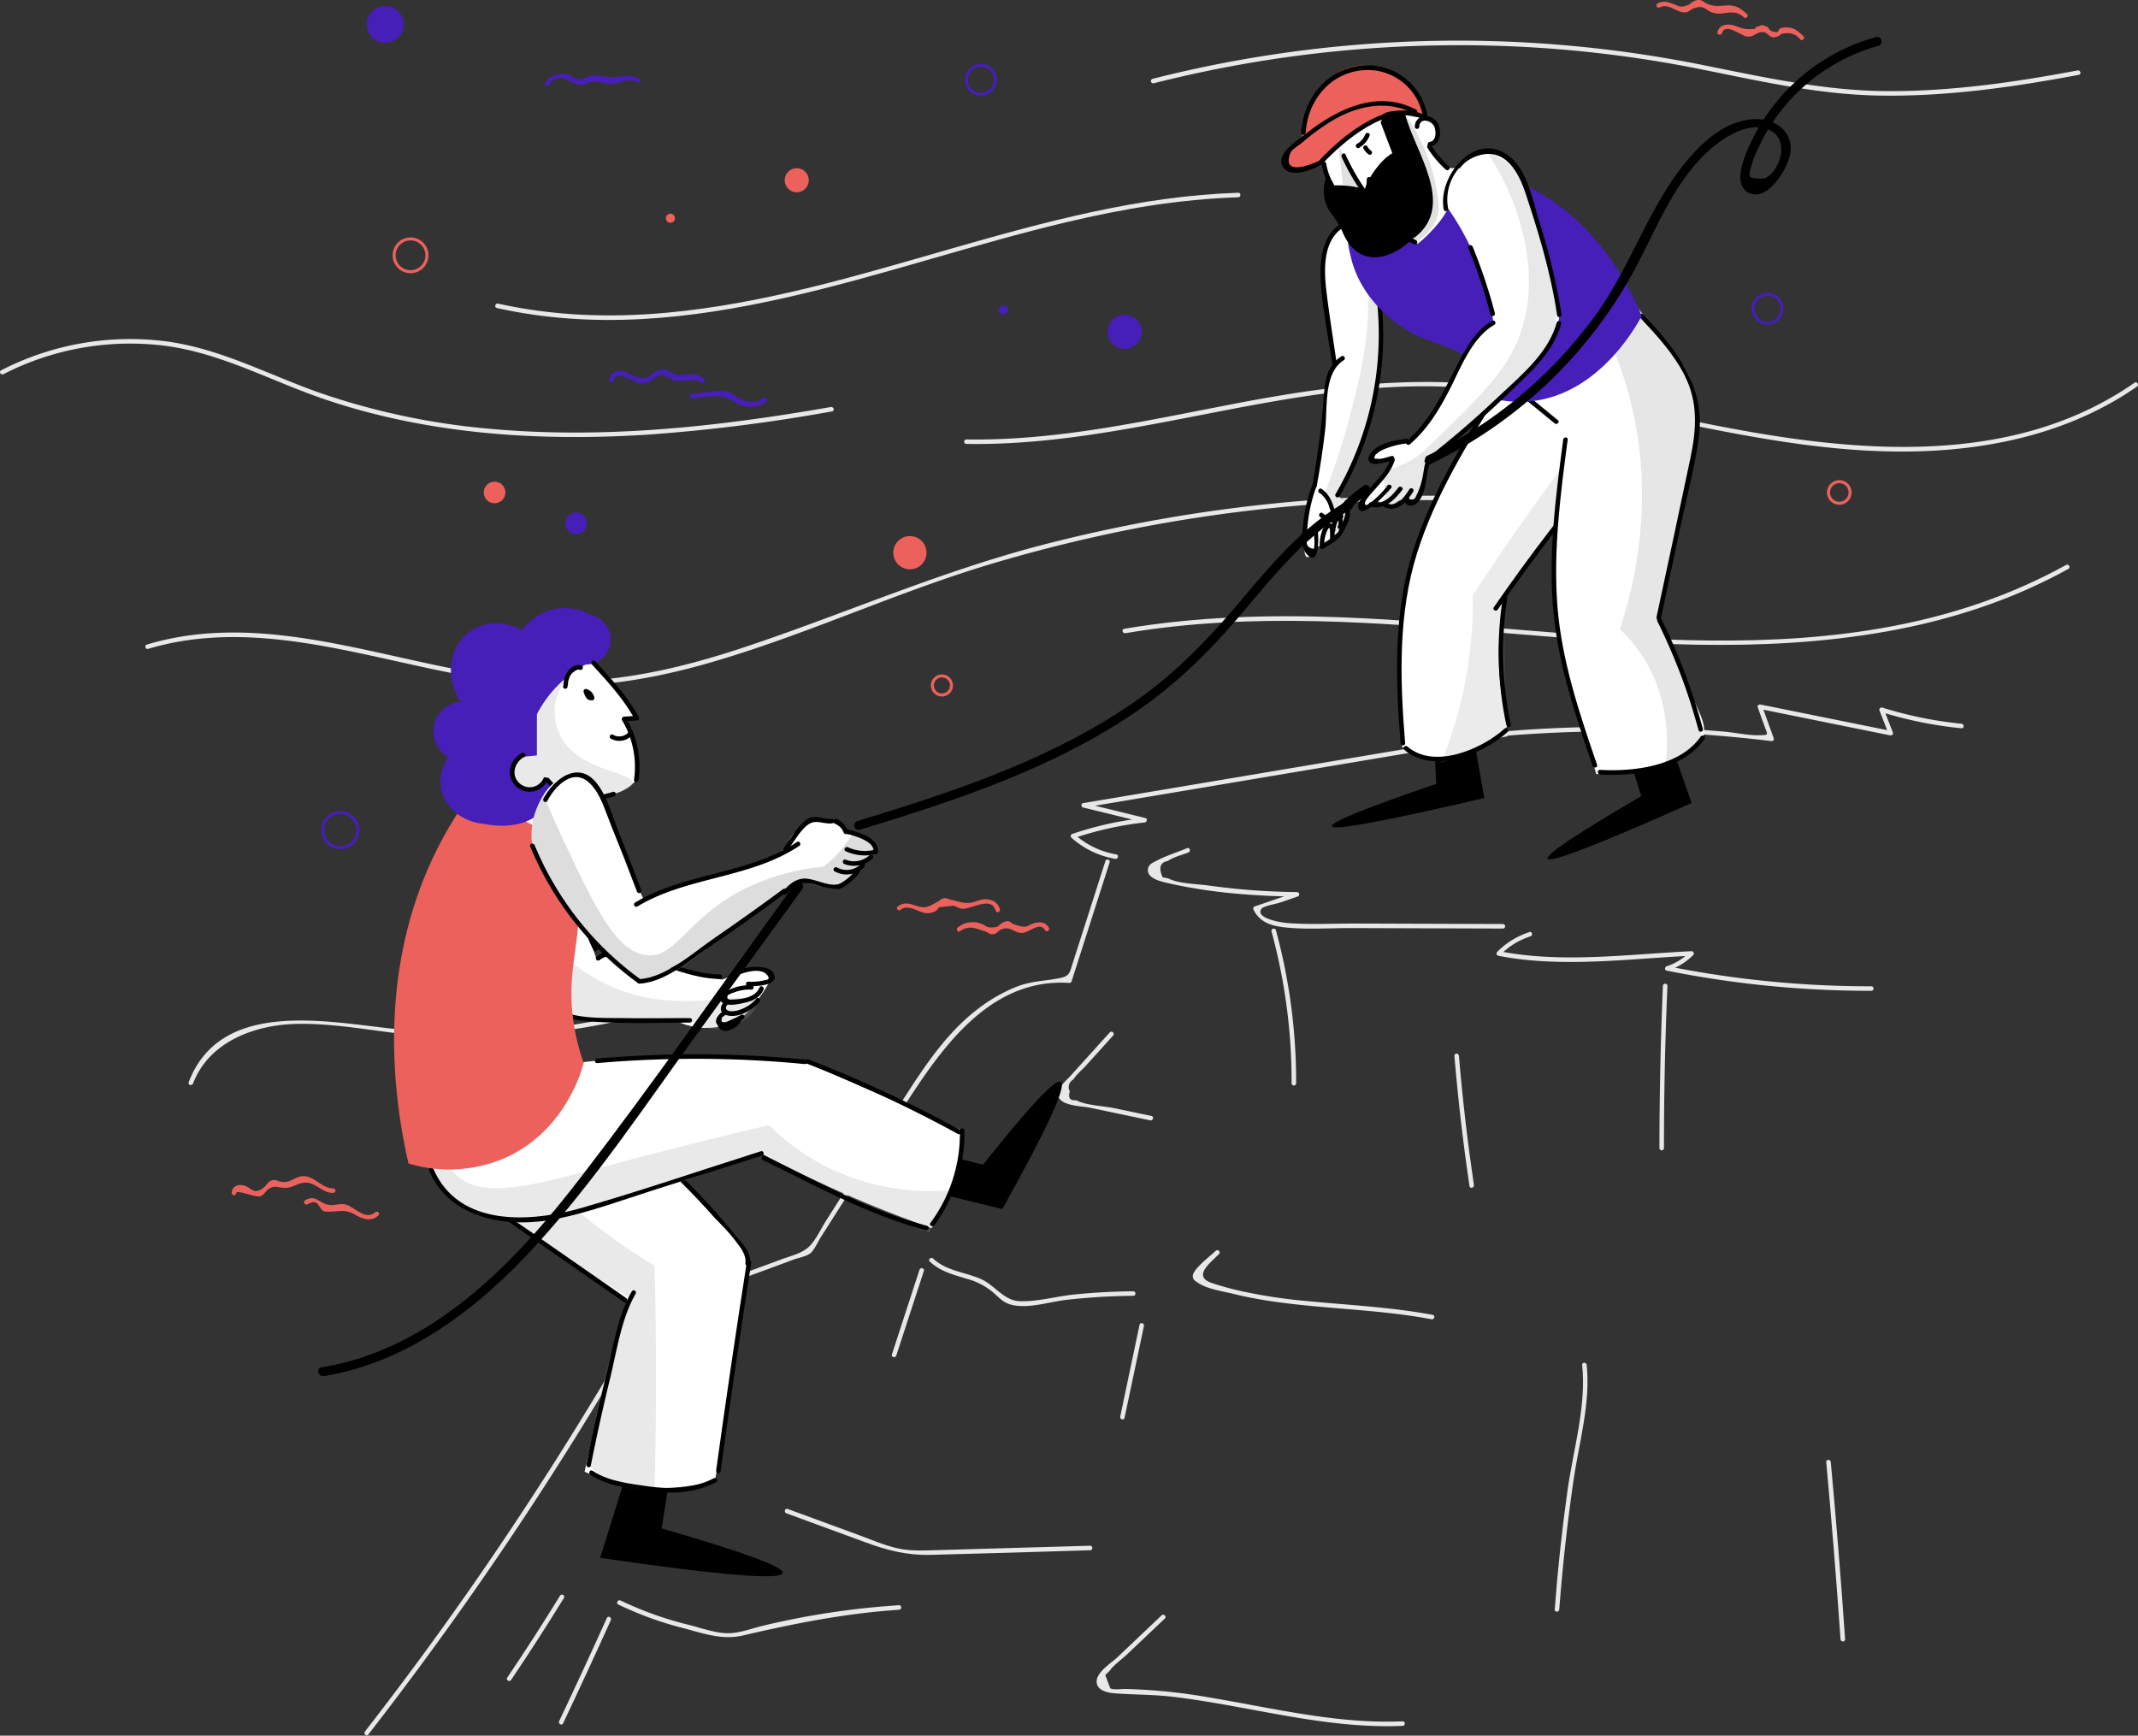 <svg xmlns="http://www.w3.org/2000/svg" viewBox="0 0 707.33 574.24"><rect x="0" y="0" width="707.33" height="574.24" fill="#333333" stroke="none"/><title>helping each other</title><g id="Layer_18" data-name="Layer 18"><path d="M7.31,373.86c5.3-13.92,20.58-19.47,34.42-19.72,14.64-.27,29.19,3.29,43.8,4.09a237.76,237.76,0,0,0,85.25-11.13c.92-.29.53-1.74-.4-1.44a235.88,235.88,0,0,1-95.94,10.2c-22.49-2.3-58-10.28-68.58,17.6-.34.9,1.11,1.29,1.45.4Z" transform="translate(56.56 -15.39)" style="fill:#e8e8e8"/><path d="M-7.63,230.09c31.61-9.48,64,.38,95.13,6.88,15,3.13,30.19,5.65,45.54,5.28s30.77-3.41,45.61-7.71c31.41-9.1,61.14-23.12,92.49-32.51a505.64,505.64,0,0,1,214.42-16.37c.95.13,1.36-1.31.4-1.44a509.06,509.06,0,0,0-198.25,11.61c-32.54,8.51-63.17,21.85-94.93,32.66-15.93,5.43-32.31,9.94-49.11,11.6-16.42,1.63-32.68-.07-48.83-3.17C61.12,230.46,26.21,218.37-8,228.65a.75.75,0,0,0,.4,1.44Z" transform="translate(56.56 -15.39)" style="fill:#e8e8e8"/><path d="M263.16,162.26c54.16.91,105.81-21.36,160.08-18.87,52.67,2.42,103,23.11,156.09,21.28,25.16-.86,50.23-6.85,71.1-21.38.79-.55,0-1.85-.76-1.3-41.14,28.65-94.18,23-140.62,13.77-25.94-5.13-51.79-11.32-78.22-13.39s-52.21,1.49-78,6.41c-29.65,5.66-59.29,12.49-89.66,12a.75.75,0,0,0,0,1.5Z" transform="translate(56.56 -15.39)" style="fill:#e8e8e8"/><path d="M315.77,224.88c83.63-14.19,168,14.3,251.64-.54C588.5,220.6,609,214,627.75,203.6c.85-.47.09-1.76-.75-1.3-73.58,40.56-160.33,20.36-239.66,17.33-24.07-.92-48.19-.23-72,3.8-.95.16-.55,1.61.4,1.45Z" transform="translate(56.56 -15.39)" style="fill:#e8e8e8"/><path d="M-55.43,139.19a91.86,91.86,0,0,1,53.68-9.37c18.54,2.46,35,11.7,52.53,17.65,34.17,11.62,70.77,14,106.59,11.74a562.14,562.14,0,0,0,61.33-7.71c1-.17.55-1.61-.4-1.45C181,156.59,143,160.73,105.13,157.22a234.67,234.67,0,0,1-55.65-11.78c-17-5.94-33-14.73-51.13-17.12a93.33,93.33,0,0,0-54.53,9.58c-.86.43-.11,1.73.75,1.29Z" transform="translate(56.56 -15.39)" style="fill:#e8e8e8"/><path d="M107.81,117.3c64.46,14.32,126.94-13.84,188.58-28.43,18.62-4.41,37.52-7.58,56.68-8.21,1,0,1-1.54,0-1.5C288,81.32,228.62,112.91,164.15,118.84c-18.72,1.73-37.56,1.1-55.94-3-.94-.21-1.34,1.23-.4,1.44Z" transform="translate(56.56 -15.39)" style="fill:#e8e8e8"/><path d="M325.23,42.92a411.12,411.12,0,0,1,120-12.13,406.28,406.28,0,0,1,60,7.33c19.6,3.89,38.87,8.42,58.94,8.87,22.53.5,44.93-2.69,67-6.84,1-.18.55-1.62-.4-1.45-20.69,3.89-41.63,6.92-62.73,6.84-21.3-.08-41.66-4.74-62.43-8.87a410.43,410.43,0,0,0-180.85,4.8.75.75,0,0,0,.39,1.45Z" transform="translate(56.56 -15.39)" style="fill:#e8e8e8"/></g><g id="Layer_19" data-name="Layer 19"><circle cx="127.45" cy="8.07" r="6.13" style="fill:#461eb8"/><circle cx="190.62" cy="173.16" r="3.6" style="fill:#461eb8"/><circle cx="112.58" cy="274.65" r="5.82" style="fill:none;stroke:#461eb8;stroke-miterlimit:10"/><circle cx="584.75" cy="102.17" r="4.8" style="fill:none;stroke:#461eb8;stroke-miterlimit:10"/><circle cx="324.5" cy="26.39" r="4.78" style="fill:none;stroke:#461eb8;stroke-miterlimit:10"/><circle cx="372.08" cy="109.79" r="5.66" style="fill:#461eb8"/><circle cx="163.62" cy="162.93" r="3.58" style="fill:#ec615b"/><circle cx="135.82" cy="84.47" r="5.43" style="fill:none;stroke:#ec615b;stroke-miterlimit:10"/><circle cx="301.03" cy="182.86" r="5.5" style="fill:#ec615b"/><circle cx="263.59" cy="59.63" r="3.99" style="fill:#ec615b"/><circle cx="311.62" cy="226.78" r="3.16" style="fill:none;stroke:#ec615b;stroke-miterlimit:10"/><circle cx="608.51" cy="162.93" r="3.58" style="fill:none;stroke:#ec615b;stroke-miterlimit:10"/><path d="M165.24,89.09a1.5,1.5,0,0,0,0-3,1.5,1.5,0,0,0,0,3Z" transform="translate(56.56 -15.39)" style="fill:#ec615b"/><path d="M241.49,316.32c2.43-1.92,5.91,1,8.46,1.19a5.21,5.21,0,0,0,3.27-.87q.48-.52.9-1.08l4.52-.51c1.2.12,1.84.9,3.16,1,3.08.17,9.6-4.31,11,.58a.75.75,0,0,0,1.45-.4c-.63-2.16-2.24-3.15-4.51-3.31-1.93-.14-3.44.9-5.28,1.15-2.39.33-4.4-.66-6.52-1-.53-.1-1.05-.52-1.61-.51-1.57,0-1.5.5-2.72,1.17-2.77,1.51-3.87,2.37-6.75,1.43-2.42-.8-4.35-1.5-6.46.17-.76.6.31,1.65,1.06,1.06Z" transform="translate(56.56 -15.39)" style="fill:#ec615b"/><path d="M261.08,323.45c3.08-2.17,5.37-.79,8.44.16.7.22.93.64,1.54.77,2.26.49,2.14-1,4-1.62,2.75-.91,3.84,1.19,6.33,1.3s6-4,7.76-.94a.75.75,0,0,0,1.3-.76c-1-1.7-2.41-2.05-4.36-1.65-3.09.65-2.2,2.18-7.09.52-.89-.3-1.16-1.05-2.25-1.07a3.53,3.53,0,0,0-1.51.48c-1.86.89-.86,1.42-3.3,1.57-1.94.13-1.87-.27-3.41-1a7.79,7.79,0,0,0-8.19,1c-.79.55,0,1.85.75,1.29Z" transform="translate(56.56 -15.39)" style="fill:#ec615b"/><path d="M492.6,17.84c2.73-1.46,5.24,1.44,7.85,1.64,1.62.12,2-.77,3.24-1.27,3.84-1.52,3.89.9,7,1.53,3.51.71,6.35-1.66,9.67,1.37.71.65,1.78-.41,1.06-1.06-2.09-1.91-3.73-3-6.57-2.88-2.46.12-4.2.57-6.71-.59-.82-.38-1.48-1.11-2.45-1.18a3.55,3.55,0,0,0-1.94.46c-1.08.4-.85.94-2.43,1.4-1.89.56-2.11.3-3.82-.36-2-.78-3.65-1.44-5.68-.35-.85.46-.09,1.75.76,1.29Z" transform="translate(56.56 -15.39)" style="fill:#ec615b"/><path d="M513.14,26.4c1-3.65,6.27.78,8.18,1.06,2.31.34,3-1.37,5.06-1.45,1.9-.08,2,1.54,3.78,1.74.49.06,1-.31,1.45-.32a2.54,2.54,0,0,0,1-.76c2.79-.74,4.92-.16,6.41,1.76.69.68,1.75-.38,1.06-1.06-2.39-2.37-4-3.31-7.17-2.75-1.82.32-.14,2.37-3.65.91-.5-.21-.75-1.21-1.33-1.35s-1-.5-1.55-.47c-.42,0-.84.35-1.24.43-2.29.47.92,1-3.5.88-2.4-.07-3.74-1.29-6-1.46-2-.15-3.42.51-4,2.44a.75.75,0,0,0,1.44.4Z" transform="translate(56.56 -15.39)" style="fill:#ec615b"/><path d="M21.62,410.08c.05-1.17,6.38,1.51,7.79,1.12s1.66-1.47,2.64-2.23c2.13-1.67,3.42-.58,5.72-.58,3.29,0,5.06-2.72,8.8-1.33,2.63,1,4.1,3,7.1,3a.75.75,0,0,0,0-1.5c-3.93,0-6.49-4.51-10.42-4-2.49.32-3.7,2.21-6.59,1.85-1.35-.16-1.84-.94-3.32-.49-1.32.4-1.69,1.66-2.71,2.43-3.57,2.68-4-.39-6.92-.84-2-.3-3.5.59-3.59,2.55-.05,1,1.45,1,1.5,0Z" transform="translate(56.56 -15.39)" style="fill:#ec615b"/><path d="M45.16,413.86c4.15-2.51,3.52,2.1,5.87,2.37,3.38.38,6.23-1.15,9.62.88,2.66,1.59,5.49,2.67,8,.4.72-.65-.34-1.7-1.06-1.06-3.23,2.88-6.77-1.67-9.59-2.49-2.24-.65-4,.5-6.12,0-3-.63-4.12-3.49-7.51-1.44-.82.5-.07,1.8.76,1.3Z" transform="translate(56.56 -15.39)" style="fill:#ec615b"/><path d="M275.35,119.44a1.5,1.5,0,0,0,0-3,1.5,1.5,0,0,0,0,3Z" transform="translate(56.56 -15.39)" style="fill:#461eb8"/><path d="M125.05,43.55c3.46-4.89,6.33-.9,9.75-.13,1.51.34,1.89-.19,3.24-.61,2.75-.87,4.2,0,6.77.31,3.37.41,5.3-2.24,9.32-.52.88.38,1.64-.91.76-1.29-2.93-1.26-4.79-.73-7.82-.41s-5.41-1-8.36-.38c-1.36.31-2.74,1.38-4.39,1-.7-.16-1.42-.9-2.12-1.15a8.4,8.4,0,0,0-2.8-.55,6.46,6.46,0,0,0-5.64,3c-.56.79.74,1.54,1.29.75Z" transform="translate(56.56 -15.39)" style="fill:#461eb8"/><path d="M146.5,141.33c.52-3.87,6.88.67,8.65.91s3.08-.55,4.55-1.49c2.17-1.39,1.79-1.79,5.29-.31.41.17.64.8,1.11.88,2.55.42,7.66-.79,9.2.53.73.63,1.79-.43,1.06-1.06-2.6-2.23-4.1-1.65-7.16-1.38a6.58,6.58,0,0,1-4-.86c-.41-.17-.68-.58-1.1-.74a3.65,3.65,0,0,0-2.44,0c-3.75,1.06-3,4-8.46,2.06-1.27-.45-2.19-1.47-3.58-1.71-2.17-.37-4.29.54-4.59,2.79-.13.94,1.32,1.35,1.44.4Z" transform="translate(56.56 -15.39)" style="fill:#461eb8"/><path d="M172.37,147.21c2.81-.23,5.83-.82,8.64-.71,3.47.13,5,2,7.8,3a9,9,0,0,0,8.13-1.18c.8-.52.05-1.82-.76-1.3-3.74,2.43-6.4,1.26-9.83-.92a6.06,6.06,0,0,0-2.12-1.07c-3.52-.9-8.27.39-11.86.68-1,.08-1,1.58,0,1.5Z" transform="translate(56.56 -15.39)" style="fill:#461eb8"/></g><g id="Layer_17" data-name="Layer 17"><path d="M441.25,257.65,301.76,281.1c-.74.13-.68,1.28,0,1.45l20.11,4.92.2-1.47a112,112,0,0,0-23.85,5.28.75.75,0,0,0-.33,1.25,29.06,29.06,0,0,0,14.48,7c.94.17,1.35-1.28.4-1.45A27.64,27.64,0,0,1,299,291.47l-.34,1.25a111,111,0,0,1,23.46-5.22c.79-.08,1.09-1.25.2-1.47l-20.11-4.93v1.45l139.49-23.46c1-.16.55-1.6-.4-1.44Z" transform="translate(56.56 -15.39)" style="fill:#e8e8e8"/><path d="M309.13,300.32l-6.59,20.61-3,9.36-1.2,3.75c-1,3.15-1,4.29-4.25,4.94-4.85,1-9.34.94-14.09,2.78a53,53,0,0,0-12.87,7.3c-9.25,7-16.13,16.63-22.42,26.28-7.51,11.5-14.78,23.16-22.15,34.75l-5.77,9.07c-1.68,2.64-3.16,5.94-5.25,8.24-2.42,2.66-6.41,3.46-9.65,4.67l-10.87,4-18.1,6.72c-4.64,1.73-10.49,3-14.48,6s-6.31,8.75-8.82,13.06q-5.38,9.25-11,18.42-10.41,17.12-21.42,33.86-25,38.09-53,74.1c-.59.75.47,1.82,1.06,1.06a1154.74,1154.74,0,0,0,77.57-113q4.32-7.19,8.54-14.44c3.54-6.1,5.95-11.45,12.88-14.23,11.34-4.55,22.94-8.52,34.39-12.78l7.25-2.69c1.62-.6,4.39-1.06,5.76-2.21,1.17-1,2.43-3.78,3.26-5.1l5.25-8.24,19.94-31.33c13-20.44,29.34-46.51,57.15-44.68a.77.77,0,0,0,.72-.55l12.58-39.34c.3-.92-1.15-1.32-1.45-.4Z" transform="translate(56.56 -15.39)" style="fill:#e8e8e8"/><path d="M336.21,296c-3.32,1.37-7,2.5-10.18,4.19-1,.52-2.25,1-2.66,2.15-1.09,3.14,3.12,4.42,5.28,4.94,14.25,3.41,29.28,4.58,43.9,4.75l-.2-1.48-13.74,4.71a.76.76,0,0,0-.45,1.1c1.89,4,5.73,5.32,9.9,5.8,7.4.87,15.15.25,22.59.28l50,.16a.75.75,0,0,0,0-1.5l-49-.16c-7.36,0-14.89.4-22.23-.15-2.19-.17-10.76-1.57-8.68-4.67.64-1,4.85-1.66,6-2.06l6-2.06a.75.75,0,0,0-.2-1.47,225.78,225.78,0,0,1-29.05-2.14c-3.93-.56-10-.57-13.5-2.36l-1.91-.4q-2.11-4.71,1.74-5.39c1.77-1.3,4.74-2,6.78-2.8.88-.36.5-1.81-.4-1.44Z" transform="translate(56.56 -15.39)" style="fill:#e8e8e8"/><path d="M437.33,259.2a431.27,431.27,0,0,1,92.2,1.39.76.76,0,0,0,.73-.95L526.41,249l-.92.92,43.27,8.76c.5.1,1.14-.35.92-.93l-3-7.73-.92.92a133,133,0,0,0,26.57,5.39c1,.09,1-1.41,0-1.5a131.14,131.14,0,0,1-26.17-5.34c-.51-.16-1.14.39-.93.93l3,7.73.92-.92-43.27-8.75c-.51-.11-1.13.34-.92.92l2.25,6.24c1.06,2.94,1.53,2.94-1.58,3-3.82.12-7.91-.85-11.74-1.19q-12.72-1.11-25.51-1.45a432.8,432.8,0,0,0-51.05,1.72c-.95.09-1,1.59,0,1.5Z" transform="translate(56.56 -15.39)" style="fill:#e8e8e8"/><path d="M449.41,323.78a26.19,26.19,0,0,0-10.65,6.56.75.75,0,0,0,.33,1.25c20.8,4.1,43,1,64,0l-.53-1.28a19.32,19.32,0,0,1-7.72,4.77c-.65.22-.78,1.29,0,1.44a341.93,341.93,0,0,0,67.69,6.68.75.75,0,0,0,0-1.5,340.2,340.2,0,0,1-67.29-6.62v1.44a21.23,21.23,0,0,0,8.38-5.15.76.76,0,0,0-.53-1.28c-20.86,1-43,4.08-63.64,0l.33,1.26a24.33,24.33,0,0,1,10-6.17c.92-.3.52-1.75-.4-1.45Z" transform="translate(56.56 -15.39)" style="fill:#e8e8e8"/><path d="M251.08,432.8c3.55,3.31,7.91,4.36,12.43,5.74a22.13,22.13,0,0,1,9.12,5c1.62,1.5,2.91,2.79,5.08,3.43,5.51,1.61,12.81-.85,18.26-1.49a211.66,211.66,0,0,1,22.37-1.37.75.75,0,0,0,0-1.5c-6.54.07-13.07.4-19.58,1.07-5.85.6-12.13,2.43-18,2.2-5.31-.21-8.3-5.44-13-7.42-5.3-2.25-11.25-2.6-15.64-6.69-.71-.65-1.77.4-1.06,1.06Z" transform="translate(56.56 -15.39)" style="fill:#e8e8e8"/><path d="M147.94,546.21a114.12,114.12,0,0,0,21.83,7.91c6.46,1.72,12.73,3.94,19.39,2.38,17.16-4,34.05-7.36,51.69-8.52,1-.06,1-1.56,0-1.5a264.63,264.63,0,0,0-45,6.78c-3.73.9-7.65,2.46-11.52,2.48-4.07,0-8.48-1.6-12.39-2.61a117.33,117.33,0,0,1-23.19-8.21c-.87-.43-1.63.86-.76,1.29Z" transform="translate(56.56 -15.39)" style="fill:#e8e8e8"/><path d="M203.6,516.06l25.71,9.44c7.61,2.8,14,4.51,22.11,4.31,17.55-.43,35.11-1,52.66-1.52,1,0,1-1.53,0-1.5l-50.71,1.46c-4.4.13-8.83.36-13.16-.64s-8.3-2.74-12.34-4.23L204,514.61c-.91-.33-1.3,1.12-.4,1.45Z" transform="translate(56.56 -15.39)" style="fill:#e8e8e8"/><path d="M247.64,435.49l-9.12,28c-.3.92,1.14,1.31,1.44.4l9.13-28c.3-.92-1.15-1.31-1.45-.4Z" transform="translate(56.56 -15.39)" style="fill:#e8e8e8"/><path d="M144.23,550.67q-7.74,17.16-15.8,34.16c-.41.86.88,1.63,1.29.75q8.07-17,15.8-34.15c.4-.87-.9-1.64-1.29-.76Z" transform="translate(56.56 -15.39)" style="fill:#e8e8e8"/><path d="M128.72,543.32q-8.44,13.74-17.47,27.12c-.54.8.75,1.55,1.29.75q9-13.37,17.48-27.12c.51-.82-.79-1.58-1.3-.75Z" transform="translate(56.56 -15.39)" style="fill:#e8e8e8"/><path d="M310.64,356.91l-13.17,14.58c-1.56,1.73-5.25,4.53-3.59,7.25,1.57,2.57,7.56,2.61,10,3.11l20.1,4.21c.95.19,1.35-1.25.4-1.45L311.91,382c-3.48-.73-9.3-.89-12.45-2.61-2,.21-2.74-.75-2.08-2.9a2.87,2.87,0,0,1,1.15-3.95c1-1.59,2.7-3,4-4.38L311.7,358c.64-.71-.41-1.78-1.06-1.06Z" transform="translate(56.56 -15.39)" style="fill:#e8e8e8"/><path d="M320.45,453.67l-6.4,30.4c-.2.94,1.25,1.34,1.44.39l6.41-30.39c.2-.94-1.25-1.34-1.45-.4Z" transform="translate(56.56 -15.39)" style="fill:#e8e8e8"/><path d="M345.67,429.19c-1.49,1.55-7.77,6.14-7.61,8.48.08,1.19.72,1.43,1.6,2.05,3,2.14,8.45,2.91,12,3.78,4,1,8.06,1.74,12.14,2.36,17.68,2.66,35.65,2.67,53.24,6,.94.18,1.35-1.26.4-1.44-13.57-2.55-27.35-3.2-41.07-4.53a176.06,176.06,0,0,1-22.6-3.4c-3.16-.72-6.28-1.58-9.36-2.6-6.68-2.23-.44-6.74,2.33-9.61.67-.69-.39-1.75-1.07-1.06Z" transform="translate(56.56 -15.39)" style="fill:#e8e8e8"/><path d="M327.74,549.83l-14.77,14c-2,1.87-7.5,5.21-6.63,8.65.62,2.47,4,3,6.05,3.16,6.29.46,12.56.37,18.85,1.1,25.48,3,50.34,10.77,76.21,9.65,1,0,1-1.54,0-1.5-21.45.93-42.3-4.27-63.31-7.79a186.79,186.79,0,0,0-28.4-2.92c-1.13,0-4.2.37-5-.24l-1.63-4.38,1.4-1.33c1.37-2,3.88-3.68,5.63-5.34l12.67-12c.7-.67-.36-1.73-1.07-1.06Z" transform="translate(56.56 -15.39)" style="fill:#e8e8e8"/><path d="M466.88,467c1.44,13.74-3,28.19-4.89,41.78q-2.72,19.47-4.19,39.1c-.07,1,1.43.95,1.5,0q1.63-21.36,4.69-42.58c1.81-12.5,5.72-25.61,4.39-38.3-.1-1-1.6-1-1.5,0Z" transform="translate(56.56 -15.39)" style="fill:#e8e8e8"/><path d="M493.59,341.6q-1.12,26.81-1.15,53.62a.75.75,0,0,0,1.5,0q0-26.82,1.15-53.62c0-1-1.46-1-1.5,0Z" transform="translate(56.56 -15.39)" style="fill:#e8e8e8"/><path d="M364.11,323.57a189.12,189.12,0,0,1,6.64,50.2.75.75,0,0,0,1.5,0,190.89,190.89,0,0,0-6.69-50.6.75.75,0,0,0-1.45.4Z" transform="translate(56.56 -15.39)" style="fill:#e8e8e8"/><path d="M424.61,364.72q1.81,21.63,5,43.11c.14.95,1.59.55,1.45-.4q-3.15-21.27-4.95-42.71c-.08-1-1.58-1-1.5,0Z" transform="translate(56.56 -15.39)" style="fill:#e8e8e8"/><path d="M547.63,499.12q2.68,29.28,4.73,58.6c.07,1,1.57,1,1.5,0q-2-29.33-4.73-58.6c-.09-1-1.59-1-1.5,0Z" transform="translate(56.56 -15.39)" style="fill:#e8e8e8"/></g><g id="guy_2" data-name="guy 2"><g id="leg_left" data-name="leg left"><path d="M150.55,503.4,142,530.81q59.66,8.66,60.42,5,.63-3-40.09-14.73,1.48-9.29,2.95-18.57Z" transform="translate(56.56 -15.39)"/><path d="M98,408a67.42,67.42,0,0,0,14.27,11.18c7.9,4.76,20.56,13.64,39.1,27.43q-2.25,7.57-4.42,15.39-5.73,20.66-10.11,40.3a61.59,61.59,0,0,0,14.69,4.5A63.43,63.43,0,0,0,180,505.12c1.74-10.07,3.17-18.63,4.24-25.21,3.38-20.75,4.42-28.69,5.11-34.45s1.18-10.68,1.49-14a216.54,216.54,0,0,0-14.57-18.17c-9.4-10.53-18.19-20.38-31.87-28.58A101.3,101.3,0,0,0,113,372.52L91.88,400.69A66.3,66.3,0,0,0,98,408Z" transform="translate(56.56 -15.39)" style="fill:#fff"/><path d="M108.6,389.82c3.39,4.12,7.13,8.32,11.25,12.54A203.23,203.23,0,0,0,160,434.18q.21,8.46.33,17,.38,29.1-.33,57A26,26,0,0,1,144.26,505a24.39,24.39,0,0,1-6.08-5,221.08,221.08,0,0,1,8.47-39.84c1.67-5.34,3.47-10.39,5.34-15.14-10.5-6.59-18.52-11.57-22.77-14.21-19.72-12.22-26.47-16.2-33-24.75a61.48,61.48,0,0,1-8.47-15Z" transform="translate(56.56 -15.39)" style="fill:#9e9e9e;opacity:0.23"/><path d="M91.24,401.07c6.2,9.1,15.44,15.06,24.33,21.25l34.29,23.85c.79.55,1.54-.75.76-1.3l-31.1-21.63c-9.66-6.72-20.24-13-27-22.93-.54-.79-1.84,0-1.29.76Z" transform="translate(56.56 -15.39)"/><path d="M144,385.34A237.08,237.08,0,0,1,169,406.79q5.27,5.22,10.19,10.77c3,3.35,11.66,11,10.85,15.68-.16.94,1.28,1.35,1.45.4.69-4-2.69-7-5-9.84q-6.33-7.77-13.33-15A239.16,239.16,0,0,0,144.76,384c-.78-.58-1.53.72-.76,1.3Z" transform="translate(56.56 -15.39)"/><path d="M190.54,432.74q-5.39,34.51-10.17,69.11c-.13.95,1.32,1.35,1.45.4q4.78-34.61,10.16-69.11c.15-.95-1.29-1.35-1.44-.4Z" transform="translate(56.56 -15.39)"/><path d="M152.43,442.71c-4.52,7.8-6,17.81-8.14,26.47q-3.79,15.27-6.84,30.71c-.19.94,1.26,1.34,1.45.4q2.88-14.51,6.38-28.86c2.22-9.06,3.72-19.82,8.45-28a.75.75,0,0,0-1.3-.76Z" transform="translate(56.56 -15.39)"/><path d="M138.75,503.29c5.65,3.85,13.8,4.73,20.46,5.54,7.33.88,14.52.38,21.15-3.07.86-.44.1-1.73-.76-1.29-6.87,3.57-14.43,3.74-22,2.64-5.95-.87-13.07-1.67-18.13-5.12-.8-.54-1.55.76-.76,1.3Z" transform="translate(56.56 -15.39)"/></g><g id="leg_right" data-name="leg right"><path d="M252.34,396.71l16.36,4q23.07-29.14,25.71-27.38,3,1.94-19.36,42.07l-24.38-5.92Q251.51,403.1,252.34,396.71Z" transform="translate(56.56 -15.39)"/><path d="M84.69,396.36a24.38,24.38,0,0,0,3.58,10.17c4.3,6.75,10.83,9.3,14.09,10.51,11,4.1,21.43,1.77,26.6.55,27.68-6.52,56.28-16.85,66.4-20.59,8.84,4.7,18.5,9.42,29,14,9.5,4.12,18.63,7.66,27.28,10.71a53.48,53.48,0,0,0,8.86-19.63,52.89,52.89,0,0,0,1.27-12.62l-52-22.75a430.11,430.11,0,0,0-57.47-1.16c-15.77.76-21.52,2-26,3.22C106,374.51,92.37,387.44,84.69,396.36Z" transform="translate(56.56 -15.39)" style="fill:#fff"/><path d="M87.93,392.77a21.86,21.86,0,0,0,6.7,11.61c10.12,8.59,26.56,2.69,65-7.31,9.54-2.48,22.59-5.77,38.26-9.41a75,75,0,0,0,18.48,13.5,77.45,77.45,0,0,0,41.82,8q-3.68,7-7.34,14c-7.28-2.69-14.95-5.8-22.89-9.43a327.18,327.18,0,0,1-31.49-16.52c-14.17,3.71-25.41,7.31-32.74,9.79-23.84,8.06-32.41,13-47.93,12.32-4.89-.23-15.52-1.27-23.85-8.5-2.44-2.12-7.31-6.35-6.85-11.93A11,11,0,0,1,87.93,392.77Z" transform="translate(56.56 -15.39)" style="fill:#9e9e9e;opacity:0.23"/><path d="M85.44,402.73c7,16.48,26.7,19.08,42.3,15.89,11.15-2.28,22-6.33,32.82-9.77l35-11.13c.91-.29.52-1.74-.4-1.44-19.63,6.23-39.17,12.92-58.95,18.65-16.93,4.91-41.09,6.69-49.47-13-.38-.88-1.67-.12-1.3.76Z" transform="translate(56.56 -15.39)"/><path d="M141,367.12a374.48,374.48,0,0,1,68.7.32c1,.1,1-1.4,0-1.5a374.48,374.48,0,0,0-68.7-.32c-.95.08-1,1.58,0,1.5Z" transform="translate(56.56 -15.39)"/><path d="M210.46,367.32a417.72,417.72,0,0,1,49.85,23.22c.85.46,1.61-.83.76-1.3a423.65,423.65,0,0,0-50.21-23.37c-.9-.35-1.29,1.1-.4,1.45Z" transform="translate(56.56 -15.39)"/><path d="M195.77,399.15c17.55,8.53,35,18.25,54,23.25a.75.75,0,0,0,.4-1.44c-18.84-5-36.21-14.63-53.64-23.1-.87-.42-1.63.87-.76,1.29Z" transform="translate(56.56 -15.39)"/><path d="M261,389.44A49.58,49.58,0,0,1,251.25,420c-.57.78.73,1.53,1.3.76a50.94,50.94,0,0,0,9.95-31.3.75.75,0,0,0-1.5,0Z" transform="translate(56.56 -15.39)"/></g><g id="hand_left" data-name="hand left"><path d="M107.9,288.48c-2.21,2.34-2.91,5.07-3.58,7.7a27,27,0,0,0-.62,10.11c.75,2.34,1.92,5.86,3.54,10.08a149.83,149.83,0,0,0,10.85,22.69c4.38,7.45,6.3,9.17,8.2,10.36,4,2.55,8.08,2.8,11.28,2.95,7.64.37,17.5.68,29.23.61a23,23,0,0,0,15.08,2A18.68,18.68,0,0,0,189,351.8a20.49,20.49,0,0,0,4.47-4.73c2.36-3.17,5.92-7.95,4.74-9.88-1.77-2.91-13.78,1.53-15.89,2.32-4.22-1-7.54-2-9.57-2.63-14.31-4.34-20-7.92-27.29-5.84a17.77,17.77,0,0,0-4.55,2c-1.55-4.38-4.3-12.22-7.74-22.14-6.51-18.82-8.55-25.18-13.81-26.46C115.47,283.5,110.63,285.58,107.9,288.48Z" transform="translate(56.56 -15.39)" style="fill:#fff"/><path d="M103.7,306.29c-.33-3.54-.06-9,1.58-9.36,2.33-.54,5.21,10.06,11.5,19.87a69.09,69.09,0,0,0,28.65,24.89c23.36,10.45,46.48,0,48.08,5.38.75,2.55-3.87,6.69-8.25,8.16-6.58,2.21-12.61-1.59-13.64-2.26-10.82.45-19.92.26-26.8-.06-11.41-.53-15-1.36-18.53-3.49-6.08-3.65-9.15-10.05-11.81-15.26-2.44-4.78-1.22-4.05-4.81-12.13C106.18,314.16,104.2,311.59,103.7,306.29Z" transform="translate(56.56 -15.39)" style="fill:#9e9e9e;opacity:0.23"/><path d="M103,306.49a172.2,172.2,0,0,0,9.6,23.87c3,6.06,6.3,14.31,11.71,18.62,5.2,4.13,13.4,4.36,19.74,4.65,9.18.43,18.41.12,27.59.09a.75.75,0,0,0,0-1.5c-7.36,0-14.72.13-22.08,0-7.6-.08-18,.43-24.25-4.52-5.45-4.29-8.83-12.86-11.81-19a168.77,168.77,0,0,1-9-22.7c-.3-.91-1.75-.52-1.45.4Z" transform="translate(56.56 -15.39)"/><path d="M128.57,301.81c2.33,5.31,4.53,10.68,6.56,16.11,1.49,4,2.63,8.12,4.7,11.84.47.84,1.76.09,1.29-.76-2.57-4.62-4-10-5.86-14.94-1.7-4.38-3.51-8.71-5.39-13-.39-.88-1.68-.12-1.3.76Z" transform="translate(56.56 -15.39)"/><path d="M141.87,333c3-2.61,9.32-.76,12.61-.11a84.32,84.32,0,0,1,9.48,2.52c5.83,1.87,11.48,3.8,17.67,3.88a.75.75,0,0,0,0-1.5c-9-.12-17.16-4.35-25.89-6.18-4.42-.93-11.13-3-14.93.33-.73.64.34,1.69,1.06,1.06Z" transform="translate(56.56 -15.39)"/><path d="M186.76,338.38c2.4-1.19,6.66-2.51,9.35-1.31.6.27,1.87,1.35,1.57,2.2-.09.26-1.47.47-1.75.54a18.92,18.92,0,0,1-4.93.37c-1,0-1,1.47,0,1.5,2.05.07,10.83-.1,8.29-4.38-1-1.75-3.7-1.95-5.52-2a16.14,16.14,0,0,0-7.77,1.8c-.86.43-.11,1.73.76,1.3Z" transform="translate(56.56 -15.39)"/><path d="M192,341.38a14.69,14.69,0,0,0-8.59,2.22c-1.27.82-2.65,2.25-1.07,3.45,1.9,1.45,5.73.5,7.86,0,2.51-.55,4.75-1.79,5.83-4.21.39-.88-.91-1.64-1.3-.76-1.5,3.37-5.53,3.85-8.82,4-.72,0-2.21.36-1.75-1.25.14-.46,1.86-1,2.22-1.12a13.45,13.45,0,0,1,5.62-.9c1,0,1-1.47,0-1.5Z" transform="translate(56.56 -15.39)"/><path d="M183.85,346.09c-2.31,1.64-3,4.64.48,5.3,3.79.73,8-1.81,10.38-4.54.64-.72-.42-1.78-1.06-1.06a12,12,0,0,1-5.17,3.58,9.22,9.22,0,0,1-2.93.6c-2,0-2.71-1.33-.94-2.58.78-.56,0-1.86-.76-1.3Z" transform="translate(56.56 -15.39)"/><path d="M182.58,350c-1.54,1-3.66,3.73-1,4.87,2.39,1,5.82-1.32,7.8-2.41.85-.47.09-1.76-.75-1.3a38.25,38.25,0,0,1-3.86,1.89,4.12,4.12,0,0,1-1.79.53c-.76.13-1-.38-.68-1.53a4.89,4.89,0,0,1,1-.76c.81-.52.06-1.81-.76-1.29Z" transform="translate(56.56 -15.39)"/><path d="M180.76,354.06a2.69,2.69,0,0,0,3.2,2.38,7.47,7.47,0,0,0,4.73-3.3c.57-.78-.73-1.53-1.29-.75a7,7,0,0,1-2.15,2c-.72.43-2.83,1.26-3-.32-.11-.95-1.61-1-1.5,0Z" transform="translate(56.56 -15.39)"/></g><g id="torso"><path d="M99.73,277.36A129.46,129.46,0,0,0,89.15,294.2c-21.52,41-15.62,83.91-10.57,106.13a46.7,46.7,0,0,0,31.33-1.57c20.33-8.69,26-29.15,26.63-31.72a70.18,70.18,0,0,1-3.92-18.8c-.49-7.38.37-12.59,1.18-18.8,1-7.44,2.13-18.18,2.74-31.72Z" transform="translate(56.56 -15.39)" style="fill:#ec615b"/></g><g id="head"><path d="M139.82,234.72a74.89,74.89,0,0,1,10.11,11.63,72.37,72.37,0,0,1,4.16,6.64l-4.13.41a30,30,0,0,1,4,19.94,13.18,13.18,0,0,1-2.77,2.63,15.34,15.34,0,0,1-4.75,2.1,42.28,42.28,0,0,1-7.4,1.55l-6.3,6.49-12.57-5.88,3-5.27a6.78,6.78,0,0,1-5.58,1.6,6.27,6.27,0,0,1,.51-12.35c-3.25-11.09.22-22.06,7.91-27C131.44,233.82,137.37,234.35,139.82,234.72Z" transform="translate(56.56 -15.39)" style="fill:#fff"/><path d="M137.16,235.26a17.32,17.32,0,0,0-1.9,1,19.47,19.47,0,0,0-7.43,9.07c-2.45,6.78.83,13.19,1.16,13.81,6.11,11.48,24.18,11.63,23.81,15.45-.12,1.25-2.13,2-5.08,3a29.76,29.76,0,0,1-15.54,1.15L126,282.93l-5.78-2.7c3.39-5.08,4-6.33,3.77-6.47s-1.91,2.58-4.67,2.9a5.9,5.9,0,0,1-5.51-2.86c-1.55-2.8-.1-7.5,4.34-10.15a29,29,0,0,1-.77-7.39c.08-3.49.29-12.67,7.07-17.8C129.17,234.84,134.83,235,137.16,235.26Z" transform="translate(56.56 -15.39)" style="fill:#9e9e9e;opacity:0.22"/><path d="M139.1,218.92a8.28,8.28,0,0,1-1.94,16.34,40,40,0,0,0-11.45,9.41,39.33,39.33,0,0,0-4.64,7v13.65l-5.6.54a5.92,5.92,0,0,0,3.8,10.85,6.35,6.35,0,0,0,4.62-3.36,4.79,4.79,0,0,1,2.81,2.46c1.4,3.61-4.33,8.38-4.85,8.82-6.4,5.33-15.41,3.91-18.28,3.34-7.17-.64-12.88-5.35-14.16-11.33-1.16-5.34,1.64-9.75,2.34-10.79a9.79,9.79,0,0,1,4.16-18.27c-5.43-7.87-3.82-18.07,2.51-22.95,4.78-3.68,11.83-4,17.76-.77a17.6,17.6,0,0,1,9.53-6.69A17.86,17.86,0,0,1,139.1,218.92Z" transform="translate(56.56 -15.39)" style="fill:#461eb8"/><path d="M139.29,235.25c5.23,5.72,10.4,11.28,14.16,18.12l.64-1.13-4.14.24c-1,.05-1,1.55,0,1.5l4.14-.24a.76.76,0,0,0,.65-1.13c-3.82-7-9.06-12.59-14.39-18.42-.65-.71-1.71.35-1.06,1.06Z" transform="translate(56.56 -15.39)"/><path d="M149.31,253.78a30.21,30.21,0,0,1,3.9,19.56c-.13,1,1.37,1,1.5,0A31.48,31.48,0,0,0,150.6,253a.75.75,0,0,0-1.29.76Z" transform="translate(56.56 -15.39)"/><path d="M124.05,274c5.58,7,14.58,7.42,22.59,4.82.91-.3.52-1.75-.4-1.45-7.53,2.45-15.86,2.22-21.13-4.44-.59-.75-1.65.32-1.06,1.07Z" transform="translate(56.56 -15.39)"/><path d="M123.24,272.92a5,5,0,0,1-8.3,1.23c-2.51-2.8-1.06-6.8,2-8.34.87-.43.11-1.73-.75-1.3-4,2-5.49,7.23-2.35,10.7a6.52,6.52,0,0,0,10.66-1.54c.44-.85-.86-1.61-1.3-.75Z" transform="translate(56.56 -15.39)"/><path d="M137.71,279.3a44.91,44.91,0,0,1-3.71,5.08c-.62.73.43,1.8,1.06,1.06a47,47,0,0,0,3.94-5.38c.52-.82-.78-1.58-1.29-.76Z" transform="translate(56.56 -15.39)"/><path d="M138.88,245.65a3.66,3.66,0,0,1-.91-1.78l-.92.92a2.26,2.26,0,0,1,1.57,1.75l.52-.92s0,0-.07-.09c-.46-.85-1.76-.09-1.29.76a1.58,1.58,0,0,0,1.76.77.75.75,0,0,0,.52-.92,3.72,3.72,0,0,0-2.62-2.79.76.76,0,0,0-.92.92,5.23,5.23,0,0,0,1.3,2.44c.66.71,1.72-.35,1.06-1.06Z" transform="translate(56.56 -15.39)"/><path d="M130.46,243.27a.75.75,0,0,0,0-1.5.75.75,0,0,0,0,1.5Z" transform="translate(56.56 -15.39)"/><path d="M131.33,241.83c0-1.91,1.49-5.43,4-4.81.94.23,1.34-1.22.4-1.45-3.49-.87-5.87,3.31-5.86,6.26a.75.75,0,0,0,1.5,0Z" transform="translate(56.56 -15.39)"/><path d="M145.49,259.73a5.61,5.61,0,0,0,7.12-1.2c.62-.74-.44-1.81-1.06-1.06a4.12,4.12,0,0,1-5.3,1,.75.75,0,0,0-.76,1.29Z" transform="translate(56.56 -15.39)"/></g><g id="hand_right" data-name="hand right"><path d="M119.59,295.24a23.43,23.43,0,0,1,1-11.24c.62-1.73,3.81-10.69,11-11.95a10.26,10.26,0,0,1,7.16,1.38c3.14,2.1,4,5.78,4.37,7.12,1.58,6.07,5.83,16.5,13.35,32.6a94.77,94.77,0,0,1,11.94-4.87c9.08-3,13.44-2.95,21.63-5.84a77.19,77.19,0,0,0,13.31-6.23,13,13,0,0,1,6-7.78,11,11,0,0,1,13.9,2.22,11.17,11.17,0,0,1,7.64,2.88,10,10,0,0,1,2.24,3.15c-1.84,2.07-3.3,3.81-4.3,5a42.6,42.6,0,0,1-2.88,3.38,16.22,16.22,0,0,1-5.12,3.76c-4.07,1.54-6.35-1.89-11.24-1.63-3,.15-4.79,1.58-9.4,5-4.79,3.54-9.94,6.59-14.52,10.39-5.35,4.44-14.16,10.5-29.28,17.41a92.12,92.12,0,0,1-36.84-44.76Z" transform="translate(56.56 -15.39)" style="fill:#fff"/><path d="M123.35,278.34c1.29,3.31,3.12,7.78,5.54,13,11.06,23.63,18.14,38.76,28.3,40.06,10.45,1.35,13.8-13.88,36-23.52a73.36,73.36,0,0,1,22.49-5.71,30.23,30.23,0,0,0,6.08-5.67c2.38-2.95,3-4.83,4.61-5.15,1.35-.26,3.49.51,6.83,5.38-1.15,1.3-2.86,3.26-4.87,5.72-2.75,3.35-3.11,4-4,4.75-2,1.72-6,2.88-14.54.06-3.5,1.92-8.71,4.91-14.78,9-3.86,2.59-6.57,4.6-10.23,7.33-13.45,10-17.67,14.48-26,16a30.77,30.77,0,0,1-3.93.46,109.84,109.84,0,0,1-19.77-18.58c-5.79-7-8.65-12.28-12.23-18.9-2.13-3.94-3.14-6.27-3.48-9.3C118.63,286.61,121.53,281.16,123.35,278.34Z" transform="translate(56.56 -15.39)" style="fill:#9e9e9e;opacity:0.35"/><path d="M124.52,280.38c2.57-4.91,8.66-11.38,14.25-5.64,3.37,3.45,4.75,8.53,6.54,12.94q4.59,11.29,8.87,22.7c.33.89,1.78.51,1.44-.4q-3.62-9.64-7.46-19.22c-2.12-5.29-3.89-12.3-7.68-16.7-6.07-7-13.91-.83-17.26,5.56-.44.86.85,1.62,1.3.76Z" transform="translate(56.56 -15.39)"/><path d="M118.86,295.44a105.56,105.56,0,0,0,35.62,45.17c.78.57,1.53-.73.76-1.29A103.6,103.6,0,0,1,120.31,295c-.37-.88-1.82-.49-1.45.4Z" transform="translate(56.56 -15.39)"/><path d="M154.26,315.32c16.62-10,37.39-9.23,53.62-20.08.8-.53.05-1.83-.75-1.29-16.22,10.83-37,10.06-53.62,20.08a.75.75,0,0,0,.75,1.29Z" transform="translate(56.56 -15.39)"/><path d="M155,340.83c8.38-.51,15.77-7.16,22.44-11.68q13.14-8.88,25.87-18.32c.77-.57,0-1.87-.76-1.3q-11.21,8.28-22.69,16.17c-7,4.8-16.07,13.1-24.86,13.63-1,.06-1,1.56,0,1.5Z" transform="translate(56.56 -15.39)"/><path d="M204.06,296.59c1.91-2.5,3.76-5.85,6.12-7.91,3-2.6,5.2-.58,8.44-.86.95-.09,1-1.59,0-1.5-3,.26-5.53-1.67-8.27.19-3.08,2.09-5.37,6.43-7.58,9.33-.59.76.71,1.51,1.29.75Z" transform="translate(56.56 -15.39)"/><path d="M203.57,311.22c1.79-1.88,3.63-3.53,6.41-3.69,2.07-.12,4.71,1.1,6.74,1.5,2.18.43,4.25.87,6.2-.39.81-.52.06-1.82-.75-1.29-3.57,2.3-9-1.5-12.83-1.29-2.89.16-4.93,2.11-6.83,4.1-.67.7.39,1.76,1.06,1.06Z" transform="translate(56.56 -15.39)"/><path d="M219.64,287.69a6,6,0,0,1,2.93,3.16c.34.89,1.79.5,1.44-.4a7.53,7.53,0,0,0-3.61-4.06c-.86-.43-1.62.86-.76,1.3Z" transform="translate(56.56 -15.39)"/><path d="M223.6,291.29c2.37.56,8.68,2.26,8.82,5.39.05,1,1.55,1,1.5,0-.19-4.18-6.63-6.05-9.93-6.84-.93-.22-1.33,1.23-.39,1.45Z" transform="translate(56.56 -15.39)"/><path d="M223.21,297a15.16,15.16,0,0,0,10.21.92c.93-.23.53-1.68-.4-1.44a13.56,13.56,0,0,1-9.05-.77c-.88-.4-1.64.89-.76,1.29Z" transform="translate(56.56 -15.39)"/><path d="M222.8,301.26a9,9,0,0,0,9.29-1.8c.72-.64-.34-1.7-1.06-1.06a7.53,7.53,0,0,1-7.83,1.41c-.9-.34-1.29,1.11-.4,1.45Z" transform="translate(56.56 -15.39)"/><path d="M219.58,303.69a8.2,8.2,0,0,0,9.82-1.46c.67-.69-.39-1.75-1.06-1.06a6.66,6.66,0,0,1-8,1.22c-.85-.46-1.61.84-.76,1.3Z" transform="translate(56.56 -15.39)"/><path d="M221.25,309.49a18.2,18.2,0,0,0,6.37-5.18c.59-.75-.46-1.82-1.06-1.06a17.22,17.22,0,0,1-6.07,4.94c-.87.43-.11,1.72.76,1.3Z" transform="translate(56.56 -15.39)"/></g></g><g id="guy_1" data-name="guy 1"><g id="hand_right-2" data-name="hand right"><path d="M394.53,87.19a15.06,15.06,0,0,0-7,2.72,16.18,16.18,0,0,0-5.67,8.36c-1.82,5.35-1,9.67.12,17,.69,4.41,1.75,11.42,2.95,20.54a19.84,19.84,0,0,0-1.73,3.61,21.33,21.33,0,0,0-1.17,8.31c.06,2.06-.51,6.52-1.65,15.44-1.17,9.11-2.34,8.81-4,19-.42,2.63-2.71,16.88-.54,17.51.84.24,2.12-1.6,3.15-3.36A13.54,13.54,0,0,0,384.2,194c.81-.61,6.18-4.78,5.08-9.86a8.07,8.07,0,0,0-3.26-4.69c1.28-2.32,2.9-5.43,4.59-9.17a140.67,140.67,0,0,0,5.25-13.64c5.38-17.12,4.2-37.35,4-40.21A129.64,129.64,0,0,0,394.53,87.19Z" transform="translate(56.56 -15.39)" style="fill:#fff"/><path d="M394,91.28c-.62.13,1.34,7.91,1.91,18.23,1,17.55-2.71,31.49-6.15,44.53a210,210,0,0,1-8.2,24.74,15,15,0,0,1,2.55,4.93c1.61,5.53-.86,9.82.1,10.27s5-3.22,5.09-7.9a10.15,10.15,0,0,0-2.93-7c1.33-2.54,3.06-6,4.91-10.26.65-1.49,1.69-3.88,2.74-6.7a112.88,112.88,0,0,0,4.25-14.85,114.76,114.76,0,0,0,1-37.63C397.64,99.86,394.65,91.14,394,91.28Z" transform="translate(56.56 -15.39)" style="fill:#9e9e9e;opacity:0.23"/><path d="M387.67,89c-6.27,3.52-7.59,11.25-7.33,17.88.39,9.73,2.5,19.55,3.89,29.17.13.95,1.58.55,1.44-.4-1.13-7.89-2.42-15.78-3.38-23.69-.88-7.34-1.33-17.47,6.14-21.67a.75.75,0,0,0-.76-1.29Z" transform="translate(56.56 -15.39)"/><path d="M387.26,133.26c-5.13,3.21-5.52,8.81-5.95,14.38a276.52,276.52,0,0,1-3.68,28.08c-.17.94,1.28,1.35,1.45.4,1.13-6.2,2.08-12.43,2.79-18.69.8-7-.63-18.64,6.15-22.87.81-.51.06-1.81-.76-1.3Z" transform="translate(56.56 -15.39)"/><path d="M399,115a104.59,104.59,0,0,1-13.7,63.83.75.75,0,0,0,1.3.76A106,106,0,0,0,400.47,115c-.1-.95-1.6-1-1.5,0Z" transform="translate(56.56 -15.39)"/><path d="M380,178.45a8.93,8.93,0,0,1,3.34,5.17,6.9,6.9,0,0,1,.6,2.37c-.24,1.22-2.42-.47-3-.85-.79-.55-1.54.75-.75,1.3,1,.72,2.74,2.1,4.11,1.81s1.26-1.61,1-2.66c-.66-3.22-1.78-6.53-4.63-8.44-.8-.54-1.55.76-.76,1.3Z" transform="translate(56.56 -15.39)"/><path d="M377.57,175.83a52.53,52.53,0,0,0-3,13c-.26,2.78-1,7.52,1.16,9.86,4.32,4.68,4-5.76,3.66-7.67-.15-1-1.6-.54-1.45.4a14.45,14.45,0,0,1,.19,5.56q-2.93-.37-2.27-3.22a37,37,0,0,1,.21-4.93A50.83,50.83,0,0,1,379,176.23c.33-.91-1.12-1.31-1.45-.4Z" transform="translate(56.56 -15.39)"/><path d="M381.59,196.24a10.8,10.8,0,0,1,.87-5.14c.06-.14.51-1.16.77-1s.2,1.09.21,1.26a19.68,19.68,0,0,1,0,2.66c-.05,1,1.45,1,1.5,0,.08-1.4.49-6.55-2.33-5.27a4.26,4.26,0,0,0-1.91,2.76,12.65,12.65,0,0,0-.62,4.77c.05,1,1.55,1,1.5,0Z" transform="translate(56.56 -15.39)"/><path d="M385.22,190.87a9.85,9.85,0,0,1,1.58-4.48l-1.18.15a2.89,2.89,0,0,1,.41,3c-.36.9,1.09,1.29,1.44.4a4.37,4.37,0,0,0-.79-4.46.76.76,0,0,0-1.18.15,11.38,11.38,0,0,0-1.78,5.24c-.09,1,1.41.95,1.5,0Z" transform="translate(56.56 -15.39)"/><path d="M387.84,186.14a3.27,3.27,0,0,1,1.41-3.58l-1.1-.44a8.18,8.18,0,0,1-.31,5.66c-.37.89,1.08,1.27,1.45.4a9.39,9.39,0,0,0,.3-6.46.76.76,0,0,0-1.1-.45,4.83,4.83,0,0,0-2.1,5.27c.23.93,1.68.54,1.45-.4Z" transform="translate(56.56 -15.39)"/><path d="M381.21,196.88a22.47,22.47,0,0,0,5.87-4.28.75.75,0,0,0-1.06-1.06,21.12,21.12,0,0,1-5.57,4c-.86.44-.1,1.73.76,1.3Z" transform="translate(56.56 -15.39)"/><path d="M387.69,191.54a19.94,19.94,0,0,0,2.32-5.26.75.75,0,0,0-1.45-.4,18.19,18.19,0,0,1-2.17,4.9c-.51.82.79,1.57,1.3.76Z" transform="translate(56.56 -15.39)"/></g><g id="leg_right-2" data-name="leg right"><path d="M418.07,264.05l.54,10.68q-35.07,12-34.53,14,.66,2.3,50.43-9.32-1.78-10-3.56-20Z" transform="translate(56.56 -15.39)"/><path d="M440.78,142.12c-.87.83-2.63,3.7-6.15,9.43-5.47,8.92-8.91,14.52-13,22.57A127.62,127.62,0,0,0,408.18,212c-3.88,20.39-1.92,41.44-.81,50.6a24.13,24.13,0,0,0,9.31,3.51c13.94,2.1,24.61-9.46,25.87-10.87a84.15,84.15,0,0,1-.72-43.6c2.52-3.59,6.34-9,11.16-15.35,7-9.31,9.64-12.22,13.25-17,13.18-17.45,20.41-27,17.5-34.07C479.29,134.46,452,131.52,440.78,142.12Z" transform="translate(56.56 -15.39)" style="fill:#fff"/><path d="M466.28,161.84q-4.47,5.91-8.93,12-14.24,19.46-26.68,38.47c.07,3.75,0,7.69-.28,11.79a140.52,140.52,0,0,1-10.11,43.52,59.67,59.67,0,0,0,21.39-10.58l-.89-43.33q3.53-5.37,7.29-10.81c8.68-12.5,17.53-24,26.34-34.59Z" transform="translate(56.56 -15.39)" style="fill:#9e9e9e;opacity:0.21"/><path d="M438.09,144.55c-10.56,17-21.26,34.23-27.28,53.43-6.38,20.32-5.73,42.27-4,63.27.08,1,1.58,1,1.5,0-1.72-20.86-2.39-42.69,3.95-62.88,6-19.06,16.64-36.22,27.12-53.07.52-.82-.78-1.57-1.29-.75Z" transform="translate(56.56 -15.39)"/><path d="M475.33,167.15q-20.06,23.64-37.69,49.17c-.55.8.75,1.55,1.3.76q17.51-25.35,37.45-48.87c.62-.73-.43-1.8-1.06-1.06Z" transform="translate(56.56 -15.39)"/><path d="M440.63,213.19a116,116,0,0,0,1.2,42.23c.2.94,1.65.55,1.44-.4a114.29,114.29,0,0,1-1.2-41.43c.15-1-1.29-1.35-1.44-.4Z" transform="translate(56.56 -15.39)"/><path d="M408,263.45c9.68,8.29,26.07,1.41,34.21-5.87.72-.64-.35-1.7-1.06-1.06-7.44,6.66-23.13,13.55-32.09,5.87-.73-.63-1.8.43-1.06,1.06Z" transform="translate(56.56 -15.39)"/></g><g id="leg_left-2" data-name="leg left"><path d="M481.89,264.17q2.26,7.31,4.54,14.62-32,18.72-31,20.68,1.17,2.31,47.66-18.41l-6.81-19.41Z" transform="translate(56.56 -15.39)"/><path d="M449,147.26l9.37,7.68,3,5.9c-.33,2.41-.79,5.84-1.29,10,0,0-.86,7-1.41,12.57a196.31,196.31,0,0,0-.68,32.67c1,11.57,4,22.22,10.06,43.56,1.41,5,2.66,9.1,3.51,11.86,2.71-.09,6.6-.29,11.28-.81a60,60,0,0,0,9.4-1.46c2.69-.75,12.11-3.39,14.51-9.73,1.48-3.92-.51-7.16-5-17-2.35-5.09-5.65-12.56-9.31-22,.77-4.31,2-11,3.73-19.25,2.65-12.82,5.5-25.84,5.5-25.84,3.15-14.36,3.64-16.06,3.53-20.24s-.41-11.72-4.87-18.9c-.58-.92-.93-1.38-6.31-8.07L485.78,118Z" transform="translate(56.56 -15.39)" style="fill:#fff"/><path d="M476.84,130a126.13,126.13,0,0,1,6.81,21.44c6.75,30.37.8,56.64-4.28,72.12a49.66,49.66,0,0,1,8.32,10.34c8.3,13.78,7.52,28,6.8,34.09a23,23,0,0,0,12.25-8.52q-7.12-20-14.26-40c3.68-24.65,6.83-37.15,9.16-44.07A63.1,63.1,0,0,0,505.07,157a37.41,37.41,0,0,0-.57-9.35c-.38-1.9-1.5-6.54-8.09-16.38A128.91,128.91,0,0,0,485.32,117Z" transform="translate(56.56 -15.39)" style="fill:#9e9e9e;opacity:0.25"/><path d="M448.42,147.79l9.37,7.68c.74.6,1.81-.45,1.06-1.06l-9.37-7.68c-.74-.61-1.81.45-1.06,1.06Z" transform="translate(56.56 -15.39)"/><path d="M486.05,120.47c5.47,5.85,11.05,11.88,14.7,19.08,4.55,9,3.95,17.79,1.94,27.4-3.68,17.56-7.48,35.11-11.22,52.66-.2.94,1.24,1.35,1.45.4l6.53-30.66c2.08-9.76,4.73-19.58,6.05-29.47,2.23-16.72-7.61-28.94-18.38-40.47-.67-.71-1.72.35-1.07,1.06Z" transform="translate(56.56 -15.39)"/><path d="M460.61,160.84c-2.49,18.8-5,37.82-3.25,56.8,1.61,17.66,7.3,34.5,13,51.18.31.91,1.76.52,1.45-.4-5.89-17.16-11.74-34.49-13.13-52.7s1-36.71,3.41-54.88c.13-1-1.37-.94-1.5,0Z" transform="translate(56.56 -15.39)"/><path d="M491.76,220.93a195.7,195.7,0,0,1,13.61,36,.75.75,0,0,0,1.45-.39,197.8,197.8,0,0,0-13.77-36.39c-.43-.86-1.72-.1-1.29.76Z" transform="translate(56.56 -15.39)"/><path d="M472.8,271.64c11.72.64,27.3-1.4,34.59-11.78.55-.79-.75-1.54-1.3-.76-6.91,9.85-22.25,11.64-33.29,11-1-.06-1,1.44,0,1.5Z" transform="translate(56.56 -15.39)"/></g><g id="torso-2" data-name="torso"><path d="M390,88.3c-1.49,4.67-.41,9,.42,12.42,2.79,11.57,11.21,18.54,13.76,20.6,11.93,9.6,21,6.62,29.41,16.89a31.33,31.33,0,0,1,5.22,9.37,37.5,37.5,0,0,0,11.42.53c22.06-2.45,34.38-24.5,36.35-28.17-3.79-9.22-14.57-31.7-38.21-43.09-12-5.8-21.48-5.87-24.26-5.82C412.56,71.24,394,75.82,390,88.3Z" transform="translate(56.56 -15.39)" style="fill:#461eb8"/></g><g id="head-2" data-name="head"><path d="M410.52,52.71A38.41,38.41,0,0,0,402.3,54C390.38,57.12,383,65.31,379.79,69.51c-3.65,2.82-7.72,3.25-9.8,1.48-1.14-1-2.12-3-1.57-4.57.14-.4.41-.87,2.43-2.43,1.36-1.05,2.53-1.84,3.34-2.36a26.57,26.57,0,0,1,3.36-12.84c1.47-2.6,5.38-9.52,13.58-11.37,10.6-2.38,18.68,6.15,19.23,6.74a22.15,22.15,0,0,1,5.27,10.45Z" transform="translate(56.56 -15.39)" style="fill:#ec615b"/><path d="M400.35,54c-.46,1.06.24,2.15,1.8,5.57,1.21,2.63,2.08,4.81,2.62,6.22-12.51,0-21.64,5.32-22.51,10.88a13.68,13.68,0,0,0,1,6.85,14.36,14.36,0,0,0,4.79,6.09,10.84,10.84,0,0,0,10.19,10.12c3.71.25,6.41-1.5,9.17-3.28a17.62,17.62,0,0,0,9-16.43A24.78,24.78,0,0,0,415,72a202.81,202.81,0,0,0-7.77-19.93C405.71,52,401.24,52,400.35,54Z" transform="translate(56.56 -15.39)"/><path d="M380.66,69a20.73,20.73,0,0,0,1.84,4.64,19.85,19.85,0,0,0,2.74,3.83l9.54,1.11a22.5,22.5,0,0,1,1.59-3.85,23.67,23.67,0,0,1,8.4-8.89l-4.41-11.11A55,55,0,0,0,380.66,69Z" transform="translate(56.56 -15.39)" style="fill:#fff"/><path d="M407.61,53.4c.38,1.44,1,3.65,2,6.29,1.81,4.77,2.84,5.8,4.71,10.75s2.19,7.54,2.27,8.5a19.25,19.25,0,0,1-.25,5.83c-1.19,5.43-5.28,8.81-7.17,10.16l3.35,1.1A41.05,41.05,0,0,0,417,91.84a34.31,34.31,0,0,0,8.78-15.67,28.79,28.79,0,0,0,.7-5.11l-4.2-.08a20.11,20.11,0,0,1-2.09-2.06,21.06,21.06,0,0,1-3.68-5.87c2.51-2.23,2.89-5.44,1.54-7.13a4.61,4.61,0,0,0-3.49-1.41Z" transform="translate(56.56 -15.39)" style="fill:#fff"/><path d="M386.17,63.5l1.7,14a8.41,8.41,0,0,1,4.11.21,8.58,8.58,0,0,1,3.51,2.11Q390.83,71.67,386.17,63.5Z" transform="translate(56.56 -15.39)" style="fill:#9e9e9e;opacity:0.31"/><path d="M408.61,53.56a66,66,0,0,1,5.11,8.89,58.44,58.44,0,0,1,4.69,14.1c1,5.24,1.49,7.86.4,11a15.45,15.45,0,0,1-7.24,8l-2-1.13a12.3,12.3,0,0,0,6.28-6.52,12.81,12.81,0,0,0,.59-4.11,33.6,33.6,0,0,0-1.18-11c-1.54-5.44-3.14-5.83-5-11.62A40.5,40.5,0,0,1,408.61,53.56Z" transform="translate(56.56 -15.39)" style="fill:#9e9e9e;opacity:0.31"/><path d="M380.75,69.94a18.91,18.91,0,0,0,2.6,7c.5.83,1.8.07,1.3-.75a17.89,17.89,0,0,1-2.45-6.69c-.15-1-1.59-.55-1.45.4Z" transform="translate(56.56 -15.39)"/><path d="M387.31,67.3a71.48,71.48,0,0,0,7.53,12.91.76.76,0,0,0,1.37-.18,16.32,16.32,0,0,0,.91-5.31.75.75,0,0,0-1.5,0,15.23,15.23,0,0,1-.85,4.92l1.37-.18a71.91,71.91,0,0,1-7.53-12.92c-.4-.88-1.69-.11-1.3.76Z" transform="translate(56.56 -15.39)"/><path d="M394.57,64.62a6.27,6.27,0,0,0,1.7,1.89.74.74,0,0,0,1-.27.76.76,0,0,0-.27-1,4.56,4.56,0,0,1-1.15-1.36.75.75,0,0,0-1.3.76Z" transform="translate(56.56 -15.39)"/><path d="M393.12,64.27a7.92,7.92,0,0,0,3.43-4c.36-.9-1.09-1.29-1.45-.4A6.24,6.24,0,0,1,392.37,63a.75.75,0,0,0,.75,1.3Z" transform="translate(56.56 -15.39)"/><path d="M384.21,78.25a32.26,32.26,0,0,1,8.65.73c.94.2,1.34-1.24.4-1.45a34,34,0,0,0-9.05-.78c-1,0-1,1.55,0,1.5Z" transform="translate(56.56 -15.39)"/><path d="M382,74.76a12.31,12.31,0,0,0,1.43,10.63A37.15,37.15,0,0,1,387.55,92a17.89,17.89,0,0,0,2.6,4.53c6.19,7.51,15.9,3.12,21.26-2.86.65-.72-.41-1.78-1.06-1.06-5.93,6.62-15.9,9.7-20.85.1-1.21-2.34-1.57-4.32-3.16-6.24-2.83-3.42-4.25-6.71-2.89-11.29a.75.75,0,0,0-1.44-.4Z" transform="translate(56.56 -15.39)"/><path d="M398.09,76a16.15,16.15,0,0,1,6.49-8.47c.8-.53.05-1.83-.76-1.3a17.87,17.87,0,0,0-7.18,9.37c-.3.92,1.15,1.31,1.45.4Z" transform="translate(56.56 -15.39)"/><path d="M400.3,56.14,404.05,66c.34.89,1.79.5,1.45-.4l-3.76-9.88c-.34-.9-1.79-.51-1.44.39Z" transform="translate(56.56 -15.39)"/><path d="M406.88,53.6c3,11.83,16.74,29,3.63,39.22-.76.59.31,1.65,1.06,1.06,13.71-10.69-.19-28.53-3.24-40.68-.23-.93-1.68-.54-1.45.4Z" transform="translate(56.56 -15.39)"/><path d="M413,57.29c.09-3.09,3.93-2.14,4.9-.12.68,1.42.89,4.92-1.41,5.13-.95.09-1,1.59,0,1.5,3.92-.35,4.14-5.86,2.13-8.34-2.21-2.71-7-2.08-7.12,1.83,0,1,1.46,1,1.5,0Z" transform="translate(56.56 -15.39)"/><path d="M381.09,69.44c6.81-7.32,21.36-19.77,32.23-15,.87.39,1.64-.9.76-1.29C402.31,48,387.48,60.37,380,68.38c-.66.71.4,1.77,1.06,1.06Z" transform="translate(56.56 -15.39)"/><path d="M380.28,68.34c-1.82,1-13.13,6-9.91-2.36.46-1.18,2.78-2.5,3.68-3.26a75.79,75.79,0,0,1,10.47-7.61c8.17-4.76,18-6.77,26.68-2.13.85.45,1.61-.84.75-1.3-12.94-6.9-26.57,0-36.92,8.3-2.32,1.88-9.82,6.51-7.12,10.63s10.21.7,13.13-1a.75.75,0,0,0-.76-1.29Z" transform="translate(56.56 -15.39)"/><path d="M375.42,59.25C376.06,49,383,40,393.53,38.71a18.51,18.51,0,0,1,20.63,15c.19.94,1.64.54,1.45-.4a20.1,20.1,0,0,0-22.28-16.17C382,38.59,374.61,48.3,373.92,59.25c-.06,1,1.44,1,1.5,0Z" transform="translate(56.56 -15.39)"/><path d="M415.69,64.28a34.69,34.69,0,0,0,6.06,7.23c.72.65,1.78-.41,1.06-1.06A33.36,33.36,0,0,1,417,63.52c-.51-.82-1.81-.07-1.29.76Z" transform="translate(56.56 -15.39)"/><path d="M409.22,95.07l2,1.13a.75.75,0,0,0,.76-1.29l-2-1.13a.75.75,0,0,0-.75,1.29Z" transform="translate(56.56 -15.39)"/></g><g id="hand_left-2" data-name="hand left"><path d="M421.53,83a88.59,88.59,0,0,1,16,39.18,43.28,43.28,0,0,0-6.6,6.42c-5.57,6.74-6.27,11.85-10.95,19.85a66.85,66.85,0,0,1-8.73,11.73q-14.67,4.38-14.36,6.13.21,1.18,7.29,1.17c-.85,1.57-2.2,3.94-4.05,6.71-3.81,5.7-6.89,8.8-6.39,9.35.23.27,1.29,0,5.26-2.69a6.56,6.56,0,0,0,2.91,1.67c2.89.73,5.11-3.12,7-2.28,1.05.45,1,1.7,1.54,1.79.89.13,2.54-2.64,5.85-14.67,5.57-4.57,10.29-8.52,13.95-11.59,10-8.4,16.45-14,22.88-22.35,3.17-4.1,5.95-8.35,6.19-13.93.13-2.83-.46-4.78-1.41-8.15-1.89-6.75-3.36-13.61-5.3-20.34-4.73-16.46-5.45-19.17-8.81-21.94-1.29-1.07-4.54-3.75-8.58-3.49C429.14,66,423.4,72.87,421.53,83Z" transform="translate(56.56 -15.39)" style="fill:#fff"/><path d="M435.21,65.6a73.27,73.27,0,0,1,8.88,16.88c2.24,6,8.72,23.62,2.65,42.28-4.14,12.7-12.93,21.2-30.51,38.2a32.71,32.71,0,0,1-3.85,3.36c-6,4.33-10.82,3.71-11.26,6.65-.36,2.4,1.54,3.79.69,6.56a6.59,6.59,0,0,1-1.92,2.91,8.09,8.09,0,0,0,5.45.24,7.92,7.92,0,0,0,3.56-2.41,3.1,3.1,0,0,0,2.56,1c3.77-.71,4-12.75,4-13.28a297.33,297.33,0,0,0,23.34-20.38c6.5-6.3,12.31-12.5,17.47-18.45a40.36,40.36,0,0,0,2.08-9.17,43.68,43.68,0,0,0,.18-6.3c-.33-6.61-2.44-11.65-4-16-5.48-15.25-2.55-17.63-7.22-23.63A26.54,26.54,0,0,0,435.21,65.6Z" transform="translate(56.56 -15.39)" style="fill:#9e9e9e;opacity:0.24"/><path d="M422.53,84.29c-1.36-7,2.46-14.74,9.38-17.22,9.16-3.27,13.75,4.82,16.18,12.11,4.41,13.24,8.46,26.71,10.5,40.54.14,1,1.59.55,1.45-.4a208.38,208.38,0,0,0-7.46-30.94c-2.1-6.79-3.73-16.33-9.6-21.11-11.23-9.17-24.05,6.3-21.89,17.42.18,1,1.62.55,1.44-.4Z" transform="translate(56.56 -15.39)"/><path d="M429.2,97.42a173.63,173.63,0,0,1,7.35,22A.75.75,0,0,0,438,119a175.77,175.77,0,0,0-7.35-22c-.36-.88-1.81-.5-1.45.4Z" transform="translate(56.56 -15.39)"/><path d="M437.1,121.56c-6.59,3.79-10,11.61-13.36,18.09-4.06,7.9-8.05,15.81-14.93,21.66-.73.63.33,1.69,1.06,1.07,5.76-4.9,9.57-11.2,13-17.83,3.83-7.35,7.45-17.39,14.95-21.69a.75.75,0,0,0-.76-1.3Z" transform="translate(56.56 -15.39)"/><path d="M458.42,122.16c-2.67,10.11-12.14,17.74-19.45,24.67q-11.49,10.9-24,20.6c-.76.59.31,1.64,1.06,1.06a321.58,321.58,0,0,0,26.64-23.1c6.74-6.55,14.74-13.41,17.23-22.83a.75.75,0,0,0-1.45-.4Z" transform="translate(56.56 -15.39)"/><path d="M408.84,160.53c-4,.61-9.68,1.4-12.14,5.11-.63,1-.87,2.32.31,2.94,1.73.91,5.46-.46,7.19-.87.94-.22.54-1.67-.4-1.45-1.26.31-3.51,1.19-4.78.91-1,.36-1.17-.09-.47-1.37l.91-.75a12.72,12.72,0,0,1,1.78-1,27.85,27.85,0,0,1,8-2c.95-.15.55-1.59-.4-1.45Z" transform="translate(56.56 -15.39)"/><path d="M403.4,167.31c-1.23,3.89-4.15,6.6-6.74,9.61-1.18,1.36-4.16,4.28-3.86,6.24.73,4.79,10-5.12,10.91-6.34.56-.78-.74-1.53-1.3-.75a22.22,22.22,0,0,1-3.18,3.6c-.45.41-3.22,3.05-3.93,2.77-1.42-.57,2.36-4.4,3-5.13,2.63-3,5.32-5.74,6.54-9.61.29-.92-1.16-1.31-1.45-.39Z" transform="translate(56.56 -15.39)"/><path d="M396.87,183c4.56,1.22,7.94-2.19,10.47-5.51.58-.77-.72-1.52-1.3-.76-2.09,2.76-4.93,5.85-8.77,4.82a.75.75,0,0,0-.4,1.45Z" transform="translate(56.56 -15.39)"/><path d="M401.48,183.2c4.3,1.9,7.47-1.9,9.52-5.18.51-.82-.78-1.57-1.29-.76-1.53,2.43-4,6.15-7.47,4.64-.87-.39-1.64.91-.76,1.3Z" transform="translate(56.56 -15.39)"/><path d="M408.18,180.07c-.79,2.39,2.12,3.37,3.76,2,4.07-3.44,2.69-10.08,5-14.28.46-.85-.83-1.61-1.3-.76-1.08,2-1.11,4.08-1.55,6.26a26.43,26.43,0,0,1-1,3.58,23,23,0,0,1-1.2,2.74c-.3,1-1.06,1.27-2.26.88.3-.92-1.15-1.32-1.45-.4Z" transform="translate(56.56 -15.39)"/></g></g><g id="Layer_16" data-name="Layer 16"><path d="M50.59,470.68c27.93-4.56,51.4-22.71,70-43.12,20-21.88,36.58-46.92,54-70.85l34.3-47.21c1.14-1.57-1.46-3.07-2.59-1.52-23.44,32.28-46.26,65.14-70.59,96.76C114,433,86.6,461.78,49.8,467.79c-1.9.31-1.1,3.2.79,2.89Z" transform="translate(56.56 -15.39)"/><path d="M227.91,289.91c31.68-9.67,63.94-20.25,91.5-39.13,13.46-9.22,24.73-20.43,35.22-32.86,10.66-12.63,21.17-25.68,35.72-34a1.5,1.5,0,0,0-1.51-2.59c-13.84,7.92-24.15,20-34.29,32.06-10.64,12.65-21.71,24.38-35.33,33.89-27.64,19.32-60.15,30-92.11,39.75-1.84.56-1.05,3.46.8,2.89Z" transform="translate(56.56 -15.39)"/><path d="M390.74,183a67.6,67.6,0,0,1,5.36-4.33c1.55-1.12.06-3.72-1.51-2.59a74.6,74.6,0,0,0-6,4.8c-1.45,1.29.68,3.41,2.12,2.12Z" transform="translate(56.56 -15.39)"/><path d="M417.16,168.7a151.18,151.18,0,0,0,67-64c7.34-13.64,13.09-29.19,24.92-39.75,4.94-4.41,14.3-10.41,21-5.8,4.9,3.39,2.37,12.52-2.45,15.07-.7.37-4.64.46-5.27-.49-.37-.54.25-2.5.39-3.09a35.81,35.81,0,0,1,2.44-6.39,61.94,61.94,0,0,1,39.77-33.71,1.51,1.51,0,0,0-.8-2.9,64.9,64.9,0,0,0-40.94,33.78c-1.92,4-7.59,15.46-.67,18,6.38,2.33,13.32-9.6,13.35-14.69,0-7.37-6.88-10.53-13.35-9.83-8.15.88-14.94,6.64-20.12,12.61-13.19,15.24-19.13,35.42-30.83,51.75a148.36,148.36,0,0,1-55.92,46.89c-1.73.85-.21,3.43,1.52,2.6Z" transform="translate(56.56 -15.39)"/></g></svg>